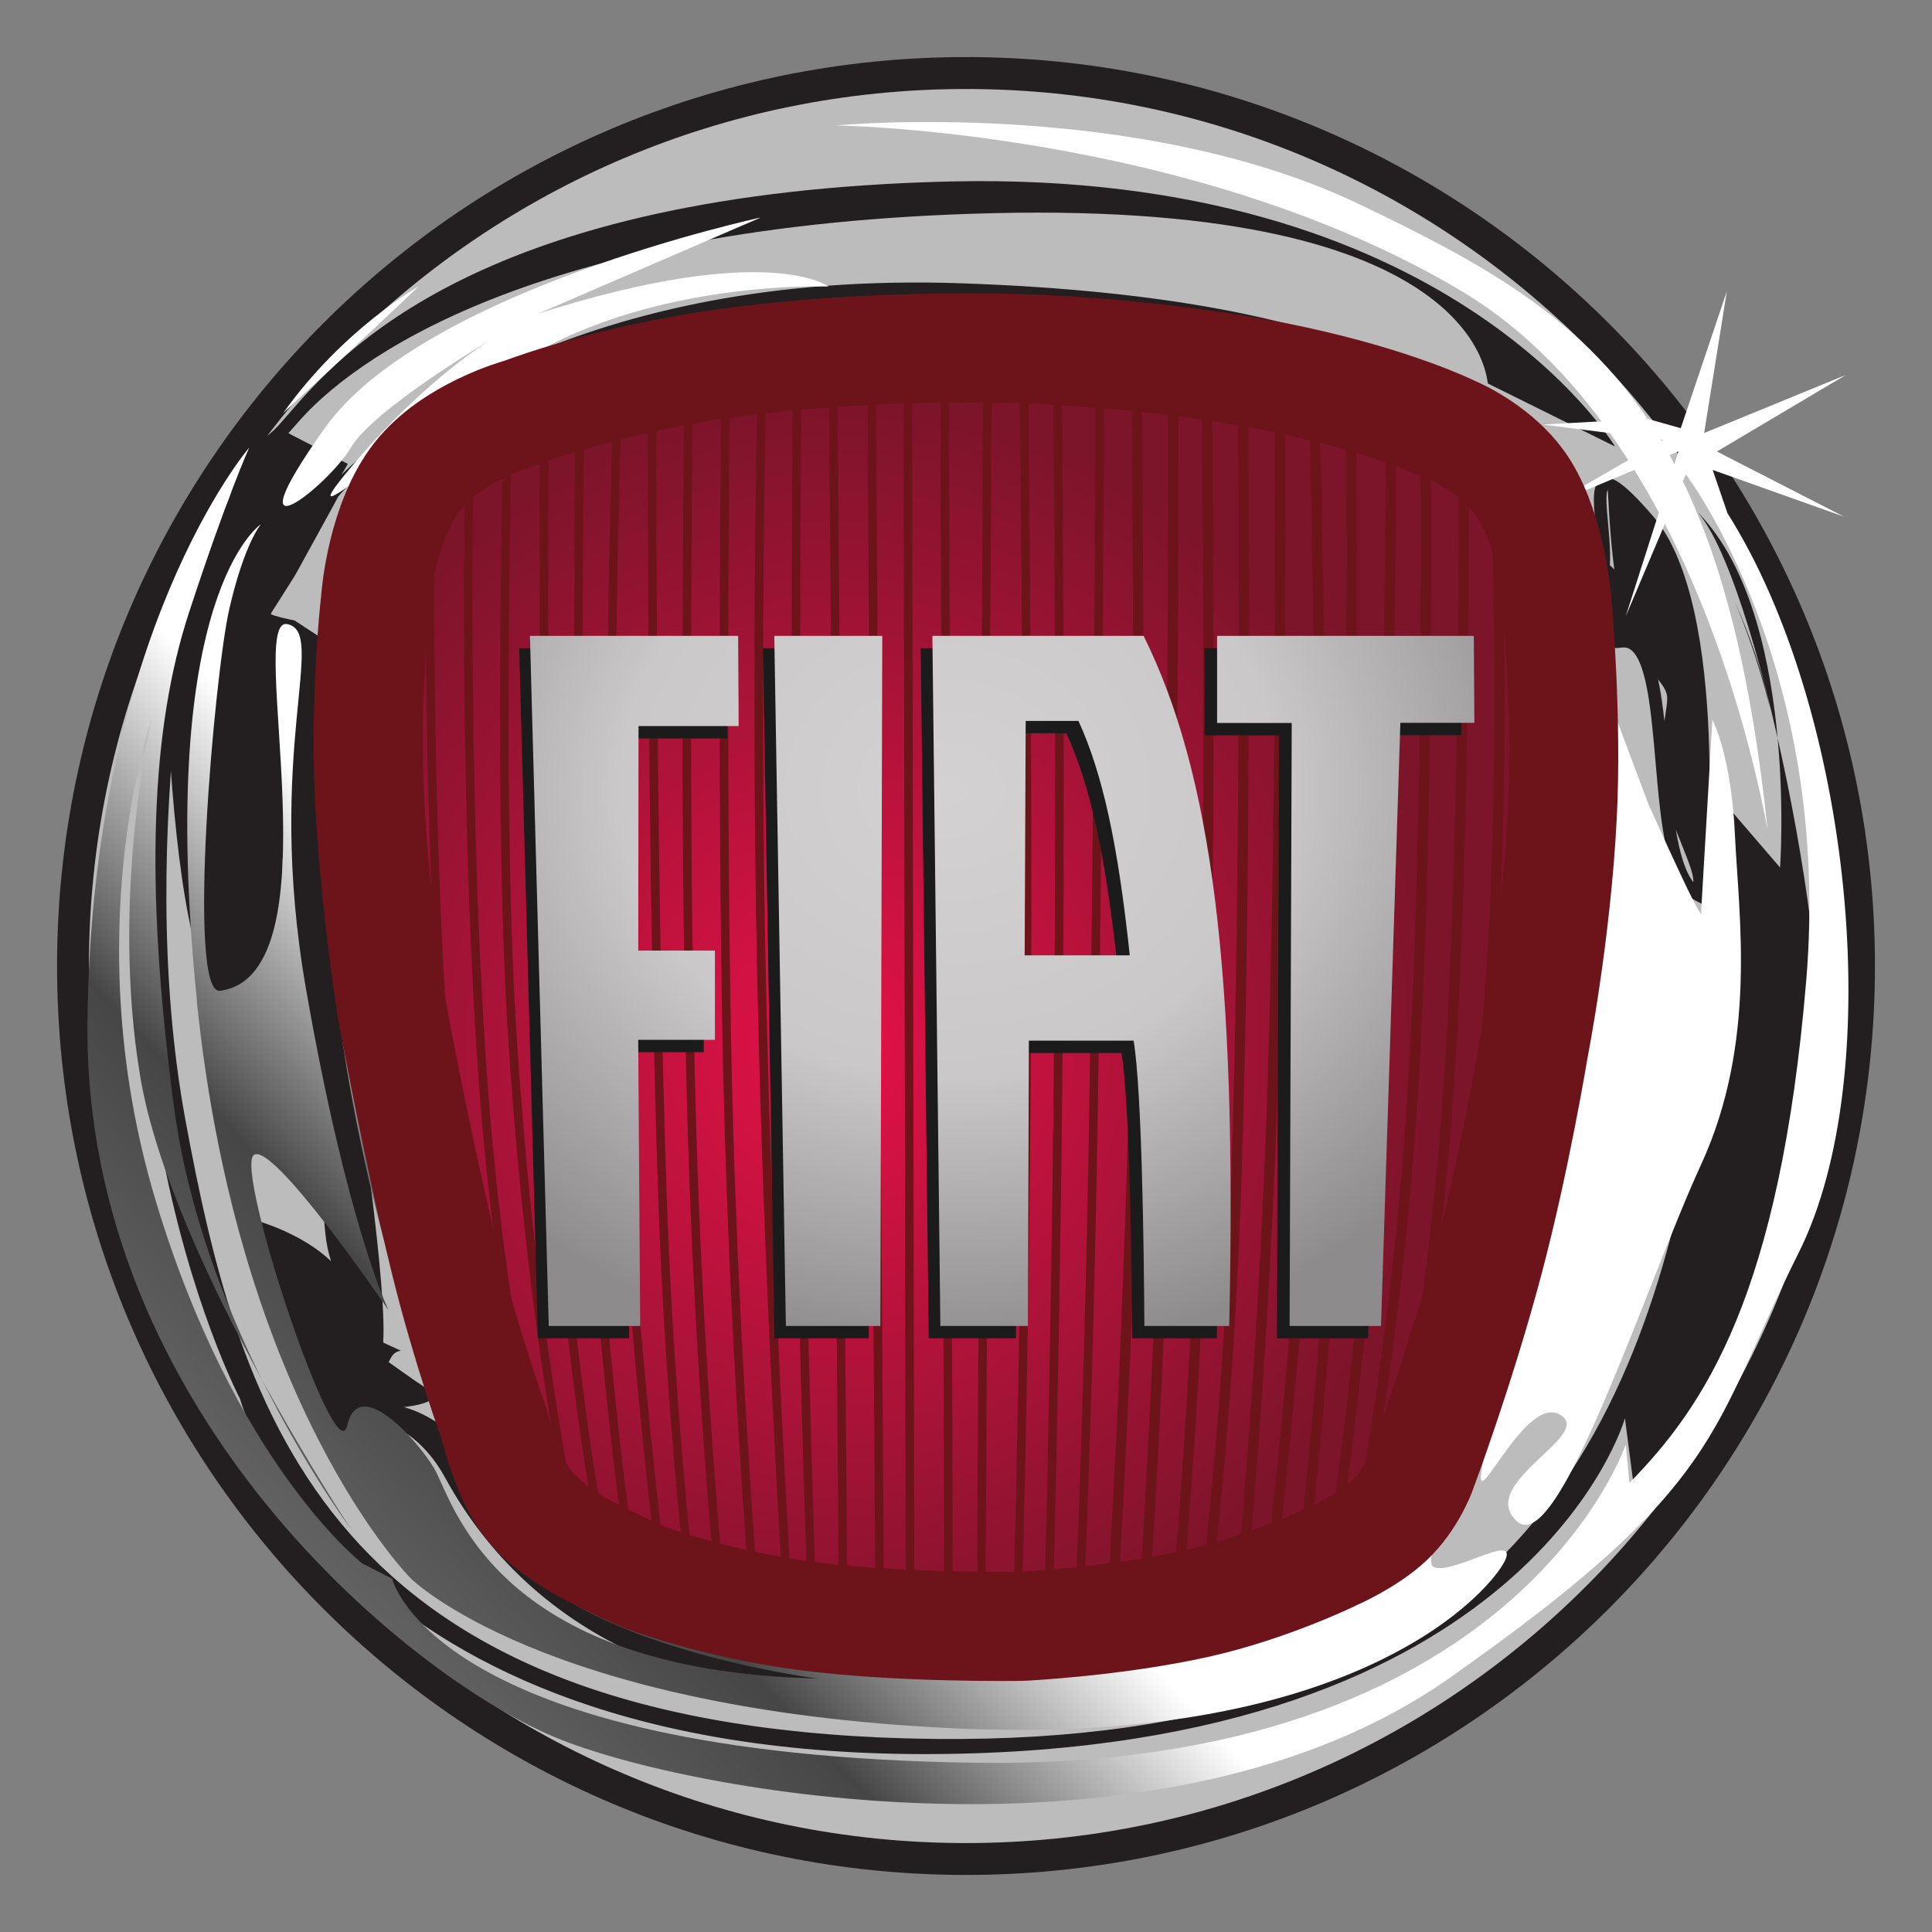 <?xml version="1.0" encoding="UTF-8"?>
<svg id="Laag_2" data-name="Laag 2" xmlns="http://www.w3.org/2000/svg" xmlns:xlink="http://www.w3.org/1999/xlink" viewBox="0 0 300 300">
  <rect x="0" y="0" width="300" height="300" fill="#808080" stroke="none"/>
  <defs>
    <style>
      .cls-1 {
        fill: none;
      }

      .cls-2 {
        fill: #1b1b1b;
      }

      .cls-3 {
        fill: #6c141a;
      }

      .cls-4 {
        fill: url(#Naamloos_verloop_54);
      }

      .cls-5 {
        fill: url(#Naamloos_verloop_52);
      }

      .cls-6 {
        fill: #231f20;
      }

      .cls-7 {
        fill: #bdbcbc;
      }

      .cls-8 {
        fill: url(#Naamloos_verloop_52-4);
      }

      .cls-9 {
        fill: url(#Naamloos_verloop_52-2);
      }

      .cls-10 {
        fill: url(#Naamloos_verloop_52-3);
      }

      .cls-11 {
        fill: url(#Naamloos_verloop_53);
        stroke: #6c141a;
        stroke-miterlimit: 33.9;
        stroke-width: 16.95px;
      }

      .cls-12 {
        clip-path: url(#clippath);
      }
    </style>
    <clipPath id="clippath">
      <path class="cls-1" d="M274.49,128.81c.05.48.1.93.16,1.41,1.55,15.41,2.26,11.29-.16-1.41ZM43.97,64.14s12.27-11.31,21.02-19.65c0,0-11.68,6.55-21.02,19.65ZM40.7,214.27c6.95,14.01,13.78,23.13,13.78,23.13,0,0-6.51-9.82-13.78-23.13ZM268.22,79.62l-2.28-6.65,20.38,7.25-19.72-10.11,20.03-11.89-22.01,9.02,3.52-22.01-7.15,21.26-5.18-1.46c-10.86-16.15-25.79-24.23-44.57-33.24-34.91-16.75-81.43-12.31-81.43-12.31,0,0,54.93.7,96.94,25.6,8.68,5.14,15.91,12.28,21.92,20.34l-9.07.5,10.39,1.33c.98,1.38,1.93,2.78,2.84,4.21l-12.07,6.97,13.02-5.46c1.34,2.17,2.61,4.37,3.81,6.62l-5.15,16.11,6.08-14.34c9.02,17.44,13.77,35.96,15.95,47.46-2.52-24.06-6.93-41.21-13.15-54.08l.46-1.07s22.77,29.77,18.69,78.59c-4.09,48.82-15.77,66.09-27.45,78l-.58-5.96s-16.93,50.61-101.03,49.42c-84.1-1.19-90.52-28.58-90.52-28.58l-4.67-2.39s-19.85-15.47-32.12-56.56c-12.27-41.08-.58-74.42-.58-74.42,0,0-6.42,27.39-1.75,55.37,2.42,14.5,11.11,32.83,18.92,47.13-5.74-11.57-11.55-26.47-13.67-42.36-4.67-35.13-3.51-58.94,2.33-76.8,5.84-17.86,9.34-25.6,9.34-25.6,0,0-24.53,28.58-25.11,89.31-.58,60.73,50.81,102.41,73.58,111.34,22.78,8.93,94.61,20.84,137.82-9.53,43.22-30.37,40.3-38.1,54.31-66.09,14.02-27.98,8.18-84.54-11.09-114.91h0ZM257.99,68.48c-.05-.08-.09-.16-.14-.23l.44.05-.3.17ZM260,72.07c-.25-.47-.49-.94-.74-1.4l1.37-.58-.63,1.97h0ZM54.48,69.5c3.5-5.95,21.61-16.67,21.61-16.67,0,0-9.93,5.96-21.02,19.05-11.1,13.1,4.09-1.19,24.53-14.89,20.44-13.69,49.05-12.5,49.05-12.5,0,0-9.34-7.15-44.97,4.17l34.46-14.89s-52.56,11.31-67.74,32.75c-15.19,21.43.58,8.93,4.09,2.98h0ZM230.27,67.62c6.44,6.69,11.08,12.6,11.08,12.6,0,0-1.9-6.02-11.08-12.6ZM30.54,155.24c6.42,63.11,33.29,89.9,33.29,89.9,0,0,20.44,20.24,84.09,23.22,63.65,2.98,84.1-22.03,85.85-26.2,1.75-4.17-8.18,2.38-11.1,1.19-2.92-1.19,9.35-23.22,9.35-23.22-6.42,23.82,3.5-3.57,9.93-.59,6.42,2.97-12.85,10.72-6.42,16.67,6.42,5.95,19.85-36.32,28.61-55.37,8.76-19.05,5.84-38.7,5.26-51.2-.58-12.5-3.5-17.86-3.5-17.86l-1.75,29.77s1.17,4.16-8.18-16.67l-7.59-20.24c-5.26,92.88-26.28,128.01-26.28,128.01,0,0-7.59,23.22-68.91,23.81-61.32.59-70.08-15.48-70.08-15.48-19.85-26.2-31.53-82.16-28.61-119.07,2.92-36.91,0-47.04,26.28-58.35,26.28-11.31,65.99-12.5,65.99-12.5,47.7-1.34,71.68,8.08,83.52,16.57-1.53-1.59-3.09-3.14-4.69-4.66-8.76-8.33-89.93-25.6-132.56-8.93-42.63,16.67-45.55,32.75-42.63,81.57,2.92,48.82,18.1,89.31,28.62,104.79,10.51,15.48,47.89,20.24,47.89,20.24-50.81-1.19-56.65-27.98-59.57-32.75-2.92-4.76-11.68-14.29-13.43-6.55-1.75,7.74-17.45-39.59-14.53-41.97,2.92-2.38,20.96,24.11,20.96,24.11,0,0-6.42-13.1-12.85-50.01-6.42-36.91,3.5-55.37-2.92-56.56-6.42-1.19,7.99,54.47-10.41,56.94-5.24.71-.89-49.23,1.45-59.35,2.33-10.12,4.88-13.08,4.88-13.08,0,0-16.35,10.72-9.93,73.83h0Z"/>
    </clipPath>
    <linearGradient id="Naamloos_verloop_54" data-name="Naamloos verloop 54" x1="1514.5" y1="3865.75" x2="1578.52" y2="3804.55" gradientTransform="translate(-3127.51 -7745.81) scale(2.08)" gradientUnits="userSpaceOnUse">
      <stop offset="0" stop-color="#8c8c8c"/>
      <stop offset=".5" stop-color="#474647"/>
      <stop offset=".75" stop-color="#fff"/>
      <stop offset="1" stop-color="#fff"/>
    </linearGradient>
    <radialGradient id="Naamloos_verloop_53" data-name="Naamloos verloop 53" cx="4340.08" cy="6074.11" fx="4340.08" fy="6074.11" r="11.06" gradientTransform="translate(-36630.36 -54868.89) scale(8.47 9.06)" gradientUnits="userSpaceOnUse">
      <stop offset="0" stop-color="#e51148"/>
      <stop offset="1" stop-color="#7c142a"/>
    </radialGradient>
    <radialGradient id="Naamloos_verloop_52" data-name="Naamloos verloop 52" cx="5232.35" cy="6584.86" fx="5232.35" fy="6584.86" r="6.21" gradientTransform="translate(-85924.67 -93843.46) scale(16.45 14.27)" gradientUnits="userSpaceOnUse">
      <stop offset="0" stop-color="#d3d1d2"/>
      <stop offset=".5" stop-color="#cac8c9"/>
      <stop offset="1" stop-color="#8d8b8c"/>
    </radialGradient>
    <radialGradient id="Naamloos_verloop_52-2" data-name="Naamloos verloop 52" r="6.21" xlink:href="#Naamloos_verloop_52"/>
    <radialGradient id="Naamloos_verloop_52-3" data-name="Naamloos verloop 52" r="6.21" xlink:href="#Naamloos_verloop_52"/>
    <radialGradient id="Naamloos_verloop_52-4" data-name="Naamloos verloop 52" cx="5232.35" cy="6584.86" fx="5232.35" fy="6584.86" r="6.21" xlink:href="#Naamloos_verloop_52"/>
  </defs>
  <g id="Laag_1-2" data-name="Laag 1">
    <g>
      <rect class="cls-1" width="300" height="300"/>
      <g>
        <path class="cls-6" d="M291.14,150c0,77.95-63.19,141.14-141.14,141.14S8.86,227.95,8.86,150,72.05,8.86,150,8.86s141.14,63.19,141.14,141.13"/>
        <path class="cls-7" d="M286.18,150c0,75.22-60.97,136.19-136.18,136.19S13.81,225.21,13.81,150c0-75.21,60.97-136.18,136.19-136.18s136.18,60.97,136.18,136.18"/>
        <path class="cls-6" d="M40.47,81.41c0,.11-15.11,2.41-15.09,2.48.07.38-.78,77.73,13.02,73.83,9.09-4.28,4.2-54.68,4.2-47.9,0,9.45.92,24.95,4.54,49.29,4.09,27.42,2.36,30.83,4.27,36.74-4.43-4.3-11.33-6.24-11.33-6.24l9.78,33.05,7.2-.07s.1-2.22.2-2.33c.19,0,7.11.51,11.87,9.21,27.5,50.34,99.91,30.98,80.96,32.07l29.84-3.59c-87.39,14.95-103.78-25.34-108.17-33.39-2.75-4.03-10.67-8.26-15.64-5.85,0,0,12.14.49,11.6-2.73,3.79,3.69-9.44-5.97-9.44-5.97l.67,2.09c2.05.21,1.13-2.01,3.29-2.37l-2.68-1.23c-.34-.42,1.49-2.61-5.06-46.58-3.6-24.16-2.87-42.96-2.87-52.32s-.59-9.71-.58-9.78l-5.32-3.48-1.02-.21c-1.47-.3-2.92-.77-3.55-1.12.33-.49.52-1.14.52-2.21s-.11-2.39-.26-4.13c-.19-2.33-.1-10.69-.42-7.9-16.97,147.26,6.52-16.48,3.64-13.34l1.65-1.87c7.99-9.23,35.91-30.77,107.96-32.46,76.19-1.79,76.53,26.04,76.79,26.45l19.74,9.78c-.26-.42-25.89-42.96-103.26-41.15-72.91,1.71-94.55,26.68-102.7,36.09l-1.61,1.83c-3.35,3.65-7.19,3.69-7.19,9.07,0,2.87-3.22,6.7-3.03,9.08,9.41,16.52,6.16,8.36,7.53-2.86h0ZM248.81,74.32c-1.66.71-1.41,3.41-1.06,7.14.25,2.78.55,5.93,0,8.13l1.9.48c.63-2.53.32-5.85.05-8.79-.17-1.87-.44-4.69-.04-5.2.05.06.6,21.04,4.92,26.05,6.88,7.96,3.45,3.38,3.45,17.25,0,6.84,5.11,14.81,4.91,17.6-2.55-3.23-3.27-11.52-3.92-18.96-.76-8.67-1.41-16.15-4.49-18.63,3.8-3.33-9.4-20.78-8.5-8.96.62,4.13-1.4-9.28-4.34-13.85-8.99-13.99-27.62-30.34-92.35-32.59-59.34-2.06-88.75,22.3-96.31,29.73l.98-1.69-9.64-4.97-2.73,28.87,4.13-6.51s6.66-12.08,6.78-12.36c1.04-1.23,29.16-33.43,96.72-31.08,72.01,2.5,85.16,22.96,90.78,31.69,2.7,4.21,3.41,8.92,4.04,13.07.82,5.47,1.61,10.63,7.75,9.81.56-.07,1.03.05,1.46.4,2.43,1.96,3.11,9.74,3.76,17.26.86,9.95,1.69,19.35,6.26,21.66l1.27.64.14-1.43c.17-1.83,4.12-44.85-8.07-58.96-4.8-5.55-6.56-6.32-7.86-5.77h0ZM274.86,109.99c-1.23-5.72-3.08-11.29-5.52-16.61,1.38,3.19,3.59,8.87,5.52,16.61ZM269.34,93.38c-.28-.65-.56-1.29-.86-1.92.32.64.57,1.28.86,1.92ZM263.2,79.13c16.1,15.52,13.21,55.58,13.21,55.58l-7.83-9.1v38.81l-5.42,10.91c-9.64,51.55-32.53,97.03-122.29,94.61-89.76-2.43-103.61-50.33-112.04-95.82-8.43-45.48,3.61-95.21,3.61-95.21-26.51,78.84,4.82,138.27,4.82,138.27,0,0,15.06,55.79,107.83,55.19,92.77-.61,107.23-52.15,107.23-52.15l1.69,13.01s21.55-19.71,28.17-60.95c3.36-20.88-9.62-84.13-18.97-93.15h0ZM268.47,91.45c-.31-.66-.5-1.02-.5-1.02.18.34.34.68.5,1.02"/>
        <g class="cls-12">
          <path class="cls-4" d="M43.97,64.14s12.27-11.31,21.02-19.65c0,0-11.68,6.55-21.02,19.65ZM40.7,214.27c6.95,14.01,13.78,23.13,13.78,23.13,0,0-6.51-9.82-13.78-23.13ZM268.22,79.62l-2.28-6.65,20.38,7.25-19.72-10.11,20.03-11.89-22.01,9.02,3.52-22.01-7.15,21.26-5.18-1.46c-10.86-16.15-25.79-24.23-44.57-33.24-34.91-16.75-81.43-12.31-81.43-12.31,0,0,54.93.7,96.94,25.6,8.68,5.14,15.91,12.28,21.92,20.34l-9.07.5,10.39,1.33c.98,1.38,1.93,2.78,2.84,4.21l-12.07,6.97,13.02-5.46c1.34,2.17,2.61,4.37,3.81,6.62l-5.15,16.11,6.08-14.34c9.02,17.44,13.77,35.96,15.95,47.46-2.52-24.06-6.93-41.21-13.15-54.08l.46-1.07s22.77,29.77,18.69,78.59c-4.09,48.82-15.77,66.09-27.45,78l-.58-5.96s-16.93,50.61-101.03,49.42c-84.1-1.19-90.52-28.58-90.52-28.58l-4.67-2.39s-19.85-15.47-32.12-56.56c-12.27-41.08-.58-74.42-.58-74.42,0,0-6.42,27.39-1.75,55.37,2.42,14.5,11.11,32.83,18.92,47.13-5.74-11.57-11.55-26.47-13.67-42.36-4.67-35.13-3.51-58.94,2.33-76.8,5.84-17.86,9.34-25.6,9.34-25.6,0,0-24.53,28.58-25.11,89.31-.58,60.73,50.81,102.41,73.58,111.34,22.78,8.93,94.61,20.84,137.82-9.53,43.22-30.37,40.3-38.1,54.31-66.09,14.02-27.98,8.18-84.54-11.09-114.91h0ZM257.99,68.48c-.05-.08-.09-.16-.14-.23l.44.05-.3.17ZM260,72.07c-.25-.47-.49-.94-.74-1.4l1.37-.58-.63,1.97h0ZM54.48,69.5c3.5-5.95,21.61-16.67,21.61-16.67,0,0-9.93,5.96-21.02,19.05-11.1,13.1,4.09-1.19,24.53-14.89,20.44-13.69,49.05-12.5,49.05-12.5,0,0-9.34-7.15-44.97,4.17l34.46-14.89s-52.56,11.31-67.74,32.75c-15.19,21.43.58,8.93,4.09,2.98h0ZM230.27,67.62c6.44,6.69,11.08,12.6,11.08,12.6,0,0-1.9-6.02-11.08-12.6ZM30.54,155.24c6.42,63.11,33.29,89.9,33.29,89.9,0,0,20.44,20.24,84.09,23.22,63.65,2.98,84.1-22.03,85.85-26.2,1.75-4.17-8.18,2.38-11.1,1.19-2.92-1.19,9.35-23.22,9.35-23.22-6.42,23.82,3.5-3.57,9.93-.59,6.42,2.97-12.85,10.72-6.42,16.67,6.42,5.95,19.85-36.32,28.61-55.37,8.76-19.05,5.84-38.7,5.26-51.2-.58-12.5-3.5-17.86-3.5-17.86l-1.75,29.77s1.17,4.16-8.18-16.67l-7.59-20.24c-5.26,92.88-26.28,128.01-26.28,128.01,0,0-7.59,23.22-68.91,23.81-61.32.59-70.08-15.48-70.08-15.48-19.85-26.2-31.53-82.16-28.61-119.07,2.92-36.91,0-47.04,26.28-58.35,26.28-11.31,65.99-12.5,65.99-12.5,47.7-1.34,71.68,8.08,83.52,16.57-1.53-1.59-3.09-3.14-4.69-4.66-8.76-8.33-89.93-25.6-132.56-8.93-42.63,16.67-45.55,32.75-42.63,81.57,2.92,48.82,18.1,89.31,28.62,104.79,10.51,15.48,47.89,20.24,47.89,20.24-50.81-1.19-56.65-27.98-59.57-32.75-2.92-4.76-11.68-14.29-13.43-6.55-1.75,7.74-17.45-39.59-14.53-41.97,2.92-2.38,20.96,24.11,20.96,24.11,0,0-6.42-13.1-12.85-50.01-6.42-36.91,3.5-55.37-2.92-56.56s7.99,54.47-10.41,56.94c-5.24.71-.89-49.23,1.45-59.35,2.33-10.12,4.88-13.08,4.88-13.08,0,0-16.35,10.72-9.93,73.83"/>
        </g>
        <path class="cls-11" d="M158.67,252.53c.1,0,14.64-.72,27.31-3.57,11.02-2.48,20.77-7.22,20.86-7.27l.04-.02.04-.02c.05-.02,5.49-2.37,8.83-5.56,3.39-3.24,4.93-7.48,4.94-7.52.07-.18,6-15.99,10.48-32.87,4.13-15.54,6.96-32.71,6.99-32.88.04-.23,3.46-17.58,4.42-36.04.81-15.52-.8-33.13-.82-33.31,0-.13-.84-10.56-5.02-17.39-3.76-6.13-11.03-9.14-11.1-9.17l-.06-.02-.06-.03c-.08-.04-8.52-4.27-24.52-7.75-12.76-2.78-30.5-4.76-45.18-5.04-16.79-.33-34.82.84-48.21,3.13-16.07,2.75-26.5,6.83-26.61,6.87l-.09.03-.09.02c-.1.03-10.51,2.88-15.99,9.83-5.56,7.06-6.46,18.65-6.47,18.77v.07c-.02.12-1.19,10.12-1.19,22.38,0,2.2.04,4.47.13,6.77.63,16.33,3.48,34.42,3.51,34.6.03.18,3.9,21.42,8.31,39.32,3.27,13.27,7.52,25.01,7.56,25.13l.03.08.02.09c.02.06,1.47,6.02,3.82,10.17,2.05,3.62,5.08,5.74,5.11,5.76l.05.03.05.04s2.08,1.68,5.24,3.41c3.64,1.99,8.51,4.13,8.72,4.21.34.13,11.08,4.25,25.24,6.12,14.79,1.95,33.51,1.63,33.7,1.63Z"/>
        <path class="cls-3" d="M94.5,241.16c-.64-.29-.99-.46-.99-.46-.04-.02-.22-.1-.51-.23l-.11-.64c-2.54-13.98-6.41-39.53-7.67-70.68-1.57-36.63-1.51-81.52-1.36-103.27v-1.57c.43-.14.87-.29,1.33-.44v1.58c-.14,21.56-.22,66.79,1.36,103.65,1.29,31.69,5.28,57.56,7.8,71.3l.16.76h0Z"/>
        <path class="cls-3" d="M98.69,242.95c-.51-.21-1-.41-1.44-.6l-.12-.98c-1.85-13.17-5.11-40.01-6.67-74.35-1.65-36.5-1.35-82.39-1.09-103.25v-1.17c.44-.12.88-.25,1.33-.37v1.29c-.26,20.72-.56,66.81,1.09,103.44,1.59,35.12,4.97,62.37,6.79,75.14l.12.84ZM130,56.95c.33,40.44,1.3,157.08,1.58,190.87l.03,2.85c-.43-.05-.88-.1-1.32-.15l-.03-2.71c-.28-33.77-1.25-150.11-1.58-190.69l-.03-1.18c.45-.04.9-.08,1.34-.11l.02,1.12ZM147.33,56.43l.63,192.36v2.7c-.46,0-.91,0-1.33.01v-3.06c-.13-40.14-.52-157.66-.63-192.45v-.91s1.29-.02,1.29-.02l.04,1.36h0ZM153.99,56.6l-.95,192.19v2.6c-.46.01-.91.02-1.35.03l.02-2.11c.17-34.14.76-153.68.96-192.97l-.03-1.27c.46,0,.93,0,1.39.02l-.02,1.51ZM171.98,248.1c.95-15.81,2.76-49.34,3.5-87.28.76-38.66.42-82.67.19-103.33l-.08-1.33c.54.05,1.07.1,1.61.15l.07,1.7c.23,20.89.56,64.49-.19,102.84-.74,37.62-2.52,70.91-3.48,86.91l-.14,2.29c-.56.07-1.04.13-1.61.19l.13-2.14ZM217.45,232.42c-.63.86-1.33,1.66-2.1,2.4l.64-3.39c2.78-14.41,6.38-36.71,8.18-62.89,2.13-31.12,2.41-73.68,2.36-97.87l.03-2.32c.52.29,1.04.59,1.57.92v3.09c.03,24.46-.28,65.83-2.36,96.28-1.76,25.7-5.26,47.68-8.03,62.17l-.29,1.62ZM232.83,180.21c1.27-10.01,2.26-20.06,2.95-30.14,1.61-23.74,1.65-50.63,1.45-67.74l-.03-2.86c.65,1.46,1.2,2.97,1.65,4.51l.03,2.65c.14,17.14-.01,41.67-1.49,63.54-.3,4.49-.67,8.98-1.1,13.46l-.49,4.81c-1.18,5.94-2.44,11.87-3.76,17.78l.8-6.02h0Z"/>
        <path class="cls-3" d="M211.79,237.63c-.51.34-1.11.74-1.8,1.15l.49-2.73c2.67-14.68,6.82-41.33,8.45-72.3,1.79-34.02,1.8-74.46,1.65-95.16l-.06-2.93c.46.16,1,.36,1.59.6l.07,2.73c.15,20.84.13,61.01-1.65,94.84-1.59,30.12-5.55,56.16-8.23,71.15l-.51,2.65h0ZM192.15,244.36c1.26-13.68,3.57-42,4.68-76.17,1.25-38.35,1.25-83.81,1.16-105.76l-.05-3.12c.56.11,1.11.23,1.64.35v3.02c.1,22.06.09,67.33-1.16,105.57-1.1,33.94-3.39,62.12-4.66,75.95l-.16,1.68c-.53.16-1.06.32-1.65.48l.18-1.99ZM186.62,245.65c1.38-11.62,3.65-34.14,4.59-63.43,1.36-42.62,1.2-96.36,1.02-121.23l-.03-2.77c.53.09,1.05.18,1.57.28l.06,2.89c.18,25.06.34,78.47-1.02,120.88-.92,28.84-3.13,51.13-4.53,62.96l-.26,2.14c-.53.13-1.1.27-1.66.4l.26-2.13h0ZM182.14,246.59c1.08-12.28,2.95-36.61,3.83-66.21,1.23-41.37.91-93.75.61-121.06l-.03-1.95c.55.07,1.08.15,1.61.23l.03,2.61c.29,27.56.59,79.28-.63,120.22-.86,29.14-2.69,53.19-3.78,65.69l-.2,2.27c-.55.11-1.07.22-1.64.33l.19-2.11h0ZM176.94,247.64c.92-14.35,2.65-44.33,3.41-76.49,1.01-42.75,1.06-90.43,1.01-112.75l-.04-1.68c.54.06,1.08.12,1.62.18l.03,1.89c.04,22.49-.01,69.88-1.01,112.39-.75,31.77-2.45,61.42-3.38,75.99l-.14,2.15c-.57.1-1.03.18-1.62.27l.12-1.96h0ZM171.44,57.65c-.07,22.84-.3,74.67-1.04,118.88-.41,23.75-1.09,47.49-2.05,71.22l-.12,2.83c-.45.04-.91.08-1.36.11l.13-2.52c.56-13.72,1.55-40.72,2.07-71.67.75-44.42.97-96.54,1.04-119.2v-1.57c.46.03.91.06,1.35.09l-.02,1.82h0ZM164.86,56.6c.19,20.16.46,59.62.22,96.8-.27,40.25-1.14,78.67-1.55,95.22l-.05,2.32c-.45.03-.91.06-1.36.08l.06-1.96c.41-16.28,1.29-55.04,1.56-95.67.25-36.96-.02-76.18-.21-96.43v-1.59c.43.02.87.04,1.32.06v1.18s.01,0,.01,0ZM159.63,56.52c.27,23.12.65,64.51.47,103.54-.17,36.31-.95,71.09-1.42,89.26l-.04,1.88-1.34.06.06-2.2c.47-18.23,1.24-52.86,1.41-89,.19-38.84-.19-80-.47-103.18l-.03-1.69,1.34.04.02,1.3h0ZM112.54,247.53c-.46-.11-.92-.23-1.38-.36l-.08-.87c-1.12-12.07-3.37-39.22-4.3-71.09-1.19-40.66-.79-91.47-.5-115.4v-1.05c.43-.08.88-.15,1.33-.23v1.06c-.29,23.82-.69,74.81.5,115.57.94,32.28,3.24,59.71,4.34,71.51l.09.85h0ZM103.51,244.78c-.48-.17-.95-.34-1.41-.51l-.11-1c-2.04-16.99-5.98-53.7-7.23-92.65-1.06-32.95-.14-69.73.47-88.22l.02-1.36c.44-.11.89-.22,1.34-.32l-.02,1.17c-.61,18.29-1.56,55.44-.49,88.69,1.27,39.5,5.3,76.69,7.31,93.3l.1.9h0ZM65.58,177.05c-1.63-7.92-2.58-13.71-2.59-13.81l-.23-3.47c-.94-11.86-1.78-25.14-1.98-36.46-.23-13.39-.13-26.78.02-36.79l-.06-1.28c.4-1.58.9-3.14,1.49-4.66l-.11,7.12c-.14,9.87-.23,22.73,0,35.59.25,14.33,1.53,31.8,2.74,45.53l.73,8.23h0ZM77.16,219.33c-.92-2.71-1.98-5.9-3.08-9.39l-.81-4.68c-2.08-12.28-3.92-25.32-4.44-35.33-2.72-33.3-2.85-71.74-2.68-92.2l.03-3.76c.42-.46.86-.9,1.3-1.31v3.56c-.18,20-.11,59.51,2.67,93.62.61,11.68,3.02,27.49,5.5,41.39l1.5,8.11ZM83.71,226.33c-2.74-13.5-6.12-33.41-7.86-56.17-2.71-35.32-2.62-76.89-2.35-97.45l.03-4.25c-.39.2-.85.45-1.37.75v3.54c-.26,20.61-.35,62.17,2.36,97.5,1.74,22.67,5.1,42.53,7.83,56.07l1.7,8.03c.29.33.61.66.94.98.24.23.49.45.75.68l-2.03-9.68h0ZM107.82,245.48c-1.24-11.13-3.43-33.68-4.33-60.9-1.49-44.78-1.6-100.66-1.57-123.87v-1.13c-.47.09-.92.18-1.36.27l.03.99c-.03,23.3.08,79.08,1.57,123.79.89,26.61,3,48.77,4.25,60.19l.1.98c.46.15.92.29,1.39.44l-.08-.76h0Z"/>
        <path class="cls-3" d="M79.5,65.87c-.49.19-.94.37-1.36.53l-.02,2c-.45,20.9-1.03,62.68.63,90.13,2.36,38.93,7.24,66.53,9.65,78.38l.22,1.17c.51.32,1.09.67,1.57.94l-.3-1.43c-2.33-11.24-7.4-39.2-9.81-79.13-1.67-27.64-1.06-69.84-.62-90.54l.04-2.1M113.34,57.66l-1.35.19.02,1.12c-.23,21.76-.53,64.81.18,102.5.67,35.83,2.87,68.51,4.11,84.69l.16,2.25c.45.09.91.18,1.36.27l-.15-1.99c-1.23-15.93-3.47-48.97-4.15-85.25-.71-37.73-.41-80.83-.18-102.56v-1.22s0,0,0,0ZM119,56.92c-.46.05-.91.11-1.36.17v1.09c-.35,17.75-.86,54.46-.11,91.02.81,41.58,2.98,80.83,4.04,98.07l.12,2.09c.46.07.91.15,1.37.22l-.15-2.28c-1.05-17.18-3.23-56.48-4.04-98.12-.75-36.62-.23-73.39.11-91.08l.03-1.17h0ZM124.45,56.33c-.44.04-.89.09-1.33.13v1.1c-.16,19.05-.36,59.09.09,97.94.44,37.67,1.58,74.92,2.15,91.98l.08,2.44c.45.06.9.12,1.34.18l-.09-2.63c-.57-17.04-1.71-54.3-2.15-91.98-.46-39.03-.25-79.26-.1-98.19v-.97s0,0,0,0ZM136.01,55.43c-.46.03-.93.05-1.39.08l.03.74c.23,34.91,1.02,153.95,1.28,192.54l.02,2.31c.47.04.92.08,1.34.11l-.03-2.33c-.26-38.51-1.05-157.87-1.28-192.71l.03-.74h0ZM141.62,55.18c-.45.01-.91.03-1.36.05l.03,1.29.35,191.74-.02,3.18c.35.02.6.03.74.04.08,0,.28,0,.61,0v-3.32c-.06-35.85-.28-154.73-.35-191.66v-1.33s0,0,0,0ZM196.67,242.55c1.93-16.2,5.42-49.7,6.9-89.86,1.1-29.9.23-70.01-.35-90.07l-.1-2.16c.56.13,1.1.27,1.64.4l.08,2.22c.58,20.24,1.43,59.97.33,89.67-1.48,40.11-4.97,73.59-6.9,89.87l-.23,1.86c-.56.19-1.12.38-1.68.55l.31-2.48h0Z"/>
        <path class="cls-3" d="M203.35,240.23c1.56-14.11,4.29-41.99,5.94-76.78,1.58-33.4,1.5-76.52,1.31-99.38l-.03-1.66c-.52-.15-1.05-.3-1.61-.46l.05,1.97c.19,22.8.28,66.01-1.3,99.45-1.67,35.2-4.45,63.33-5.99,77.23l-.3,2.52c.48-.22,1.04-.48,1.66-.77l.28-2.13h0ZM208.25,237.14c1.89-12.63,4.45-33.27,5.91-59.64,2.17-39.23,2.56-89.27,2.62-111.64l-.03-1.49c-.45-.16-.98-.33-1.58-.54l.02,1.5c-.06,22.09-.44,72.58-2.62,112.07-1.51,27.45-4.23,48.67-6.13,61.07l-.37,2.44c.59-.29,1.17-.59,1.75-.9l.44-2.87h0ZM222.25,220.77s1.44-3.96,3.21-9.61l.67-4.4c2.18-14.59,4.48-32.79,6.01-52.51,2.03-26.25,1.59-58.23,1.02-77.48l-.12-3.63c-.53-.54-1.09-1.06-1.67-1.55l.13,2.96c.59,18.89,1.16,52.34-.95,79.58-1.77,22.9-4.59,43.74-7.05,59.25l-1.24,7.39h0Z"/>
        <g>
          <path class="cls-2" d="M109.28,163.38v-13.85h-11.88l.04-34.87h15.51l-.08-14h-32.25l2.91,107.16h14.17l-.31-44.44h11.88ZM118.47,100.66l1.79,107.16h14.63l.3-107.16h-16.72ZM212.44,207.82l3-93.66h11.46l-.09-13.5h-39.76v13.52h11.56l-.33,93.64h14.16ZM157.26,150.26l.16-36.4h8.17c3.7,8.11,6.08,18.83,7.95,36.4h-16.28ZM144.21,207.82h13.55l.15-44.31h16.23c1.28,7.82,1.59,31.96,1.66,44.31h13.14c1.24-54.71-2.61-85.63-13.25-107.16h-32.72l1.24,107.16h0Z"/>
          <g>
            <path class="cls-5" d="M111.02,147.61h-11.91l.04-34.87h15.55l-.08-14h-32.33l2.92,107.16h14.2l-.31-44.44h11.91v-13.85Z"/>
            <path class="cls-9" d="M136.99,98.74h-16.76l1.8,107.16h14.67l.3-107.16Z"/>
            <path class="cls-10" d="M200.25,205.9h14.19l3.01-93.66h11.49l-.09-13.5h-39.86v13.52h11.59l-.33,93.64Z"/>
            <path class="cls-8" d="M159.11,148.34l.16-36.4h8.19c3.71,8.11,6.1,18.83,7.97,36.4h-16.32ZM146.03,205.9h13.58l.15-44.31h16.27c1.28,7.82,1.59,31.96,1.67,44.31h13.17c1.24-54.71-2.62-85.63-13.29-107.16h-32.8l1.24,107.16Z"/>
          </g>
        </g>
      </g>
    </g>
  </g>
</svg>